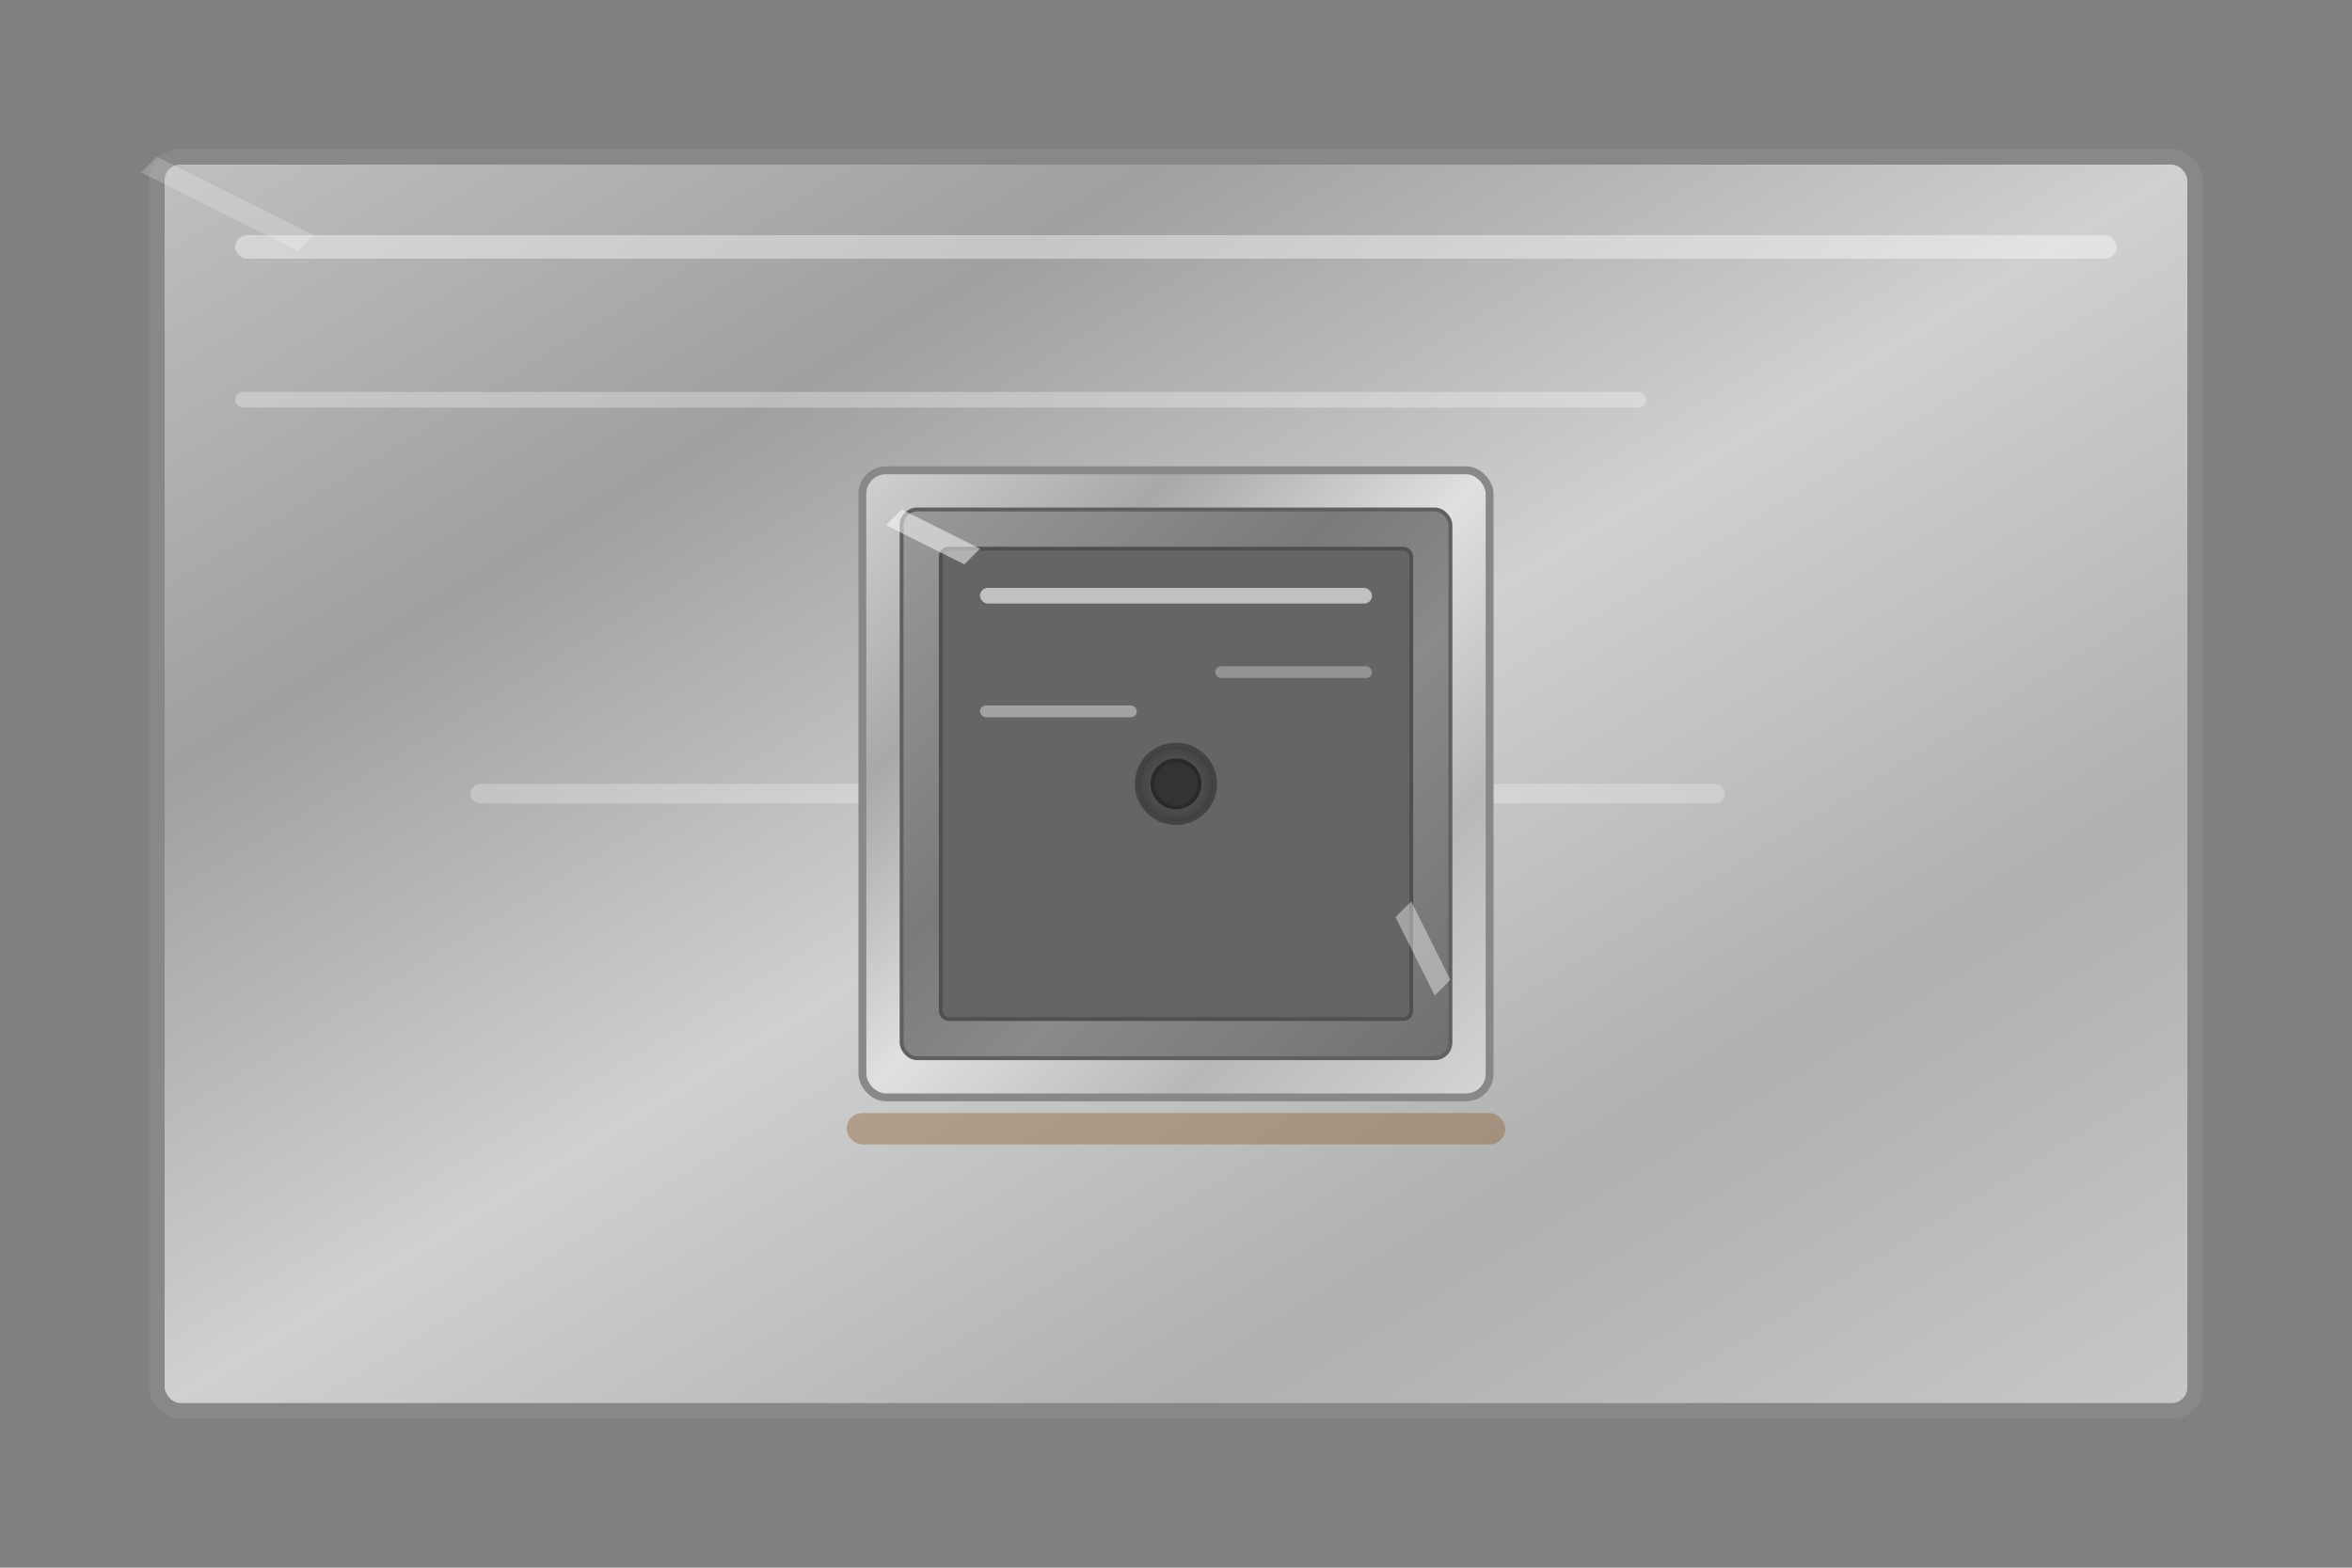 <svg xmlns="http://www.w3.org/2000/svg" viewBox="0 0 300 200" width="300" height="200">
  <rect x="0" y="0" width="300" height="200" fill="#808080" stroke="none"/>
  <!-- Definiciones para gradientes y efectos -->
  <defs>
    <linearGradient id="tableMetalGradient" x1="0%" y1="0%" x2="100%" y2="100%">
      <stop offset="0%" stop-color="#c0c0c0" />
      <stop offset="25%" stop-color="#a0a0a0" />
      <stop offset="50%" stop-color="#d0d0d0" />
      <stop offset="75%" stop-color="#b0b0b0" />
      <stop offset="100%" stop-color="#c8c8c8" />
    </linearGradient>
    
    <linearGradient id="steelGradient" x1="0%" y1="0%" x2="100%" y2="100%">
      <stop offset="0%" stop-color="#d1d1d1" />
      <stop offset="25%" stop-color="#a8a8a8" />
      <stop offset="50%" stop-color="#e0e0e0" />
      <stop offset="75%" stop-color="#b8b8b8" />
      <stop offset="100%" stop-color="#d5d5d5" />
    </linearGradient>
    
    <linearGradient id="innerSteelGradient" x1="0%" y1="0%" x2="100%" y2="100%">
      <stop offset="0%" stop-color="#9a9a9a" />
      <stop offset="40%" stop-color="#7a7a7a" />
      <stop offset="60%" stop-color="#8a8a8a" />
      <stop offset="100%" stop-color="#707070" />
    </linearGradient>
    
    <radialGradient id="drainGradient" cx="50%" cy="50%" r="50%" fx="50%" fy="50%">
      <stop offset="0%" stop-color="#666666" />
      <stop offset="90%" stop-color="#444444" />
      <stop offset="100%" stop-color="#333333" />
    </radialGradient>
  </defs>

  <!-- Mesa rectangular metálica -->
  <rect x="20" y="20" width="260" height="160" fill="url(#tableMetalGradient)" stroke="#888888" stroke-width="2" rx="3" ry="3"/>
  
  <!-- Reflejos metálicos en la mesa -->
  <rect x="30" y="30" width="240" height="3" fill="#ffffff" opacity="0.4" rx="1.5" ry="1.5"/>
  <rect x="30" y="50" width="180" height="2" fill="#ffffff" opacity="0.3" rx="1" ry="1"/>
  <rect x="60" y="100" width="160" height="2.5" fill="#ffffff" opacity="0.25" rx="1.25" ry="1.25"/>
  <path d="M20 20 L40 30 L38 32 L18 22 Z" fill="#ffffff" opacity="0.2"/>
  <path d="M260 160 L280 180 L278 178 L258 158 Z" fill="#ffffff" opacity="0.15"/>

  <!-- Sombra bajo la cubeta -->
  <rect x="108" y="142" width="84" height="4" fill="#8b5a2b" opacity="0.4" rx="2" ry="2"/>

  <!-- Marco exterior de la cubeta (acero inoxidable) -->
  <rect x="110" y="60" width="80" height="80" fill="url(#steelGradient)" stroke="#888888" stroke-width="1" rx="3" ry="3"/>

  <!-- Parte interior de la cubeta -->
  <rect x="115" y="65" width="70" height="70" fill="url(#innerSteelGradient)" stroke="#606060" stroke-width="0.5" rx="2" ry="2"/>
  
  <!-- Fondo de la cubeta -->
  <rect x="120" y="70" width="60" height="60" fill="#656565" stroke="#505050" stroke-width="0.5" rx="1" ry="1"/>

  <!-- Desagüe de la cubeta -->
  <circle cx="150" cy="100" r="5" fill="url(#drainGradient)" stroke="#444444" stroke-width="0.5"/>
  <circle cx="150" cy="100" r="3" fill="#333333" stroke="#2a2a2a" stroke-width="0.5"/>
  
  <!-- Reflejos metálicos horizontales -->
  <rect x="125" y="75" width="50" height="2" fill="#ffffff" opacity="0.6" rx="1" ry="1"/>
  <rect x="125" y="90" width="20" height="1.5" fill="#ffffff" opacity="0.4" rx="0.75" ry="0.75"/>
  <rect x="155" y="85" width="20" height="1.5" fill="#ffffff" opacity="0.3" rx="0.75" ry="0.75"/>
  
  <!-- Reflejos metálicos diagonales -->
  <path d="M115 65 L125 70 L123 72 L113 67 Z" fill="#ffffff" opacity="0.5"/>
  <path d="M180 115 L185 125 L183 127 L178 117 Z" fill="#ffffff" opacity="0.4"/>
</svg>
